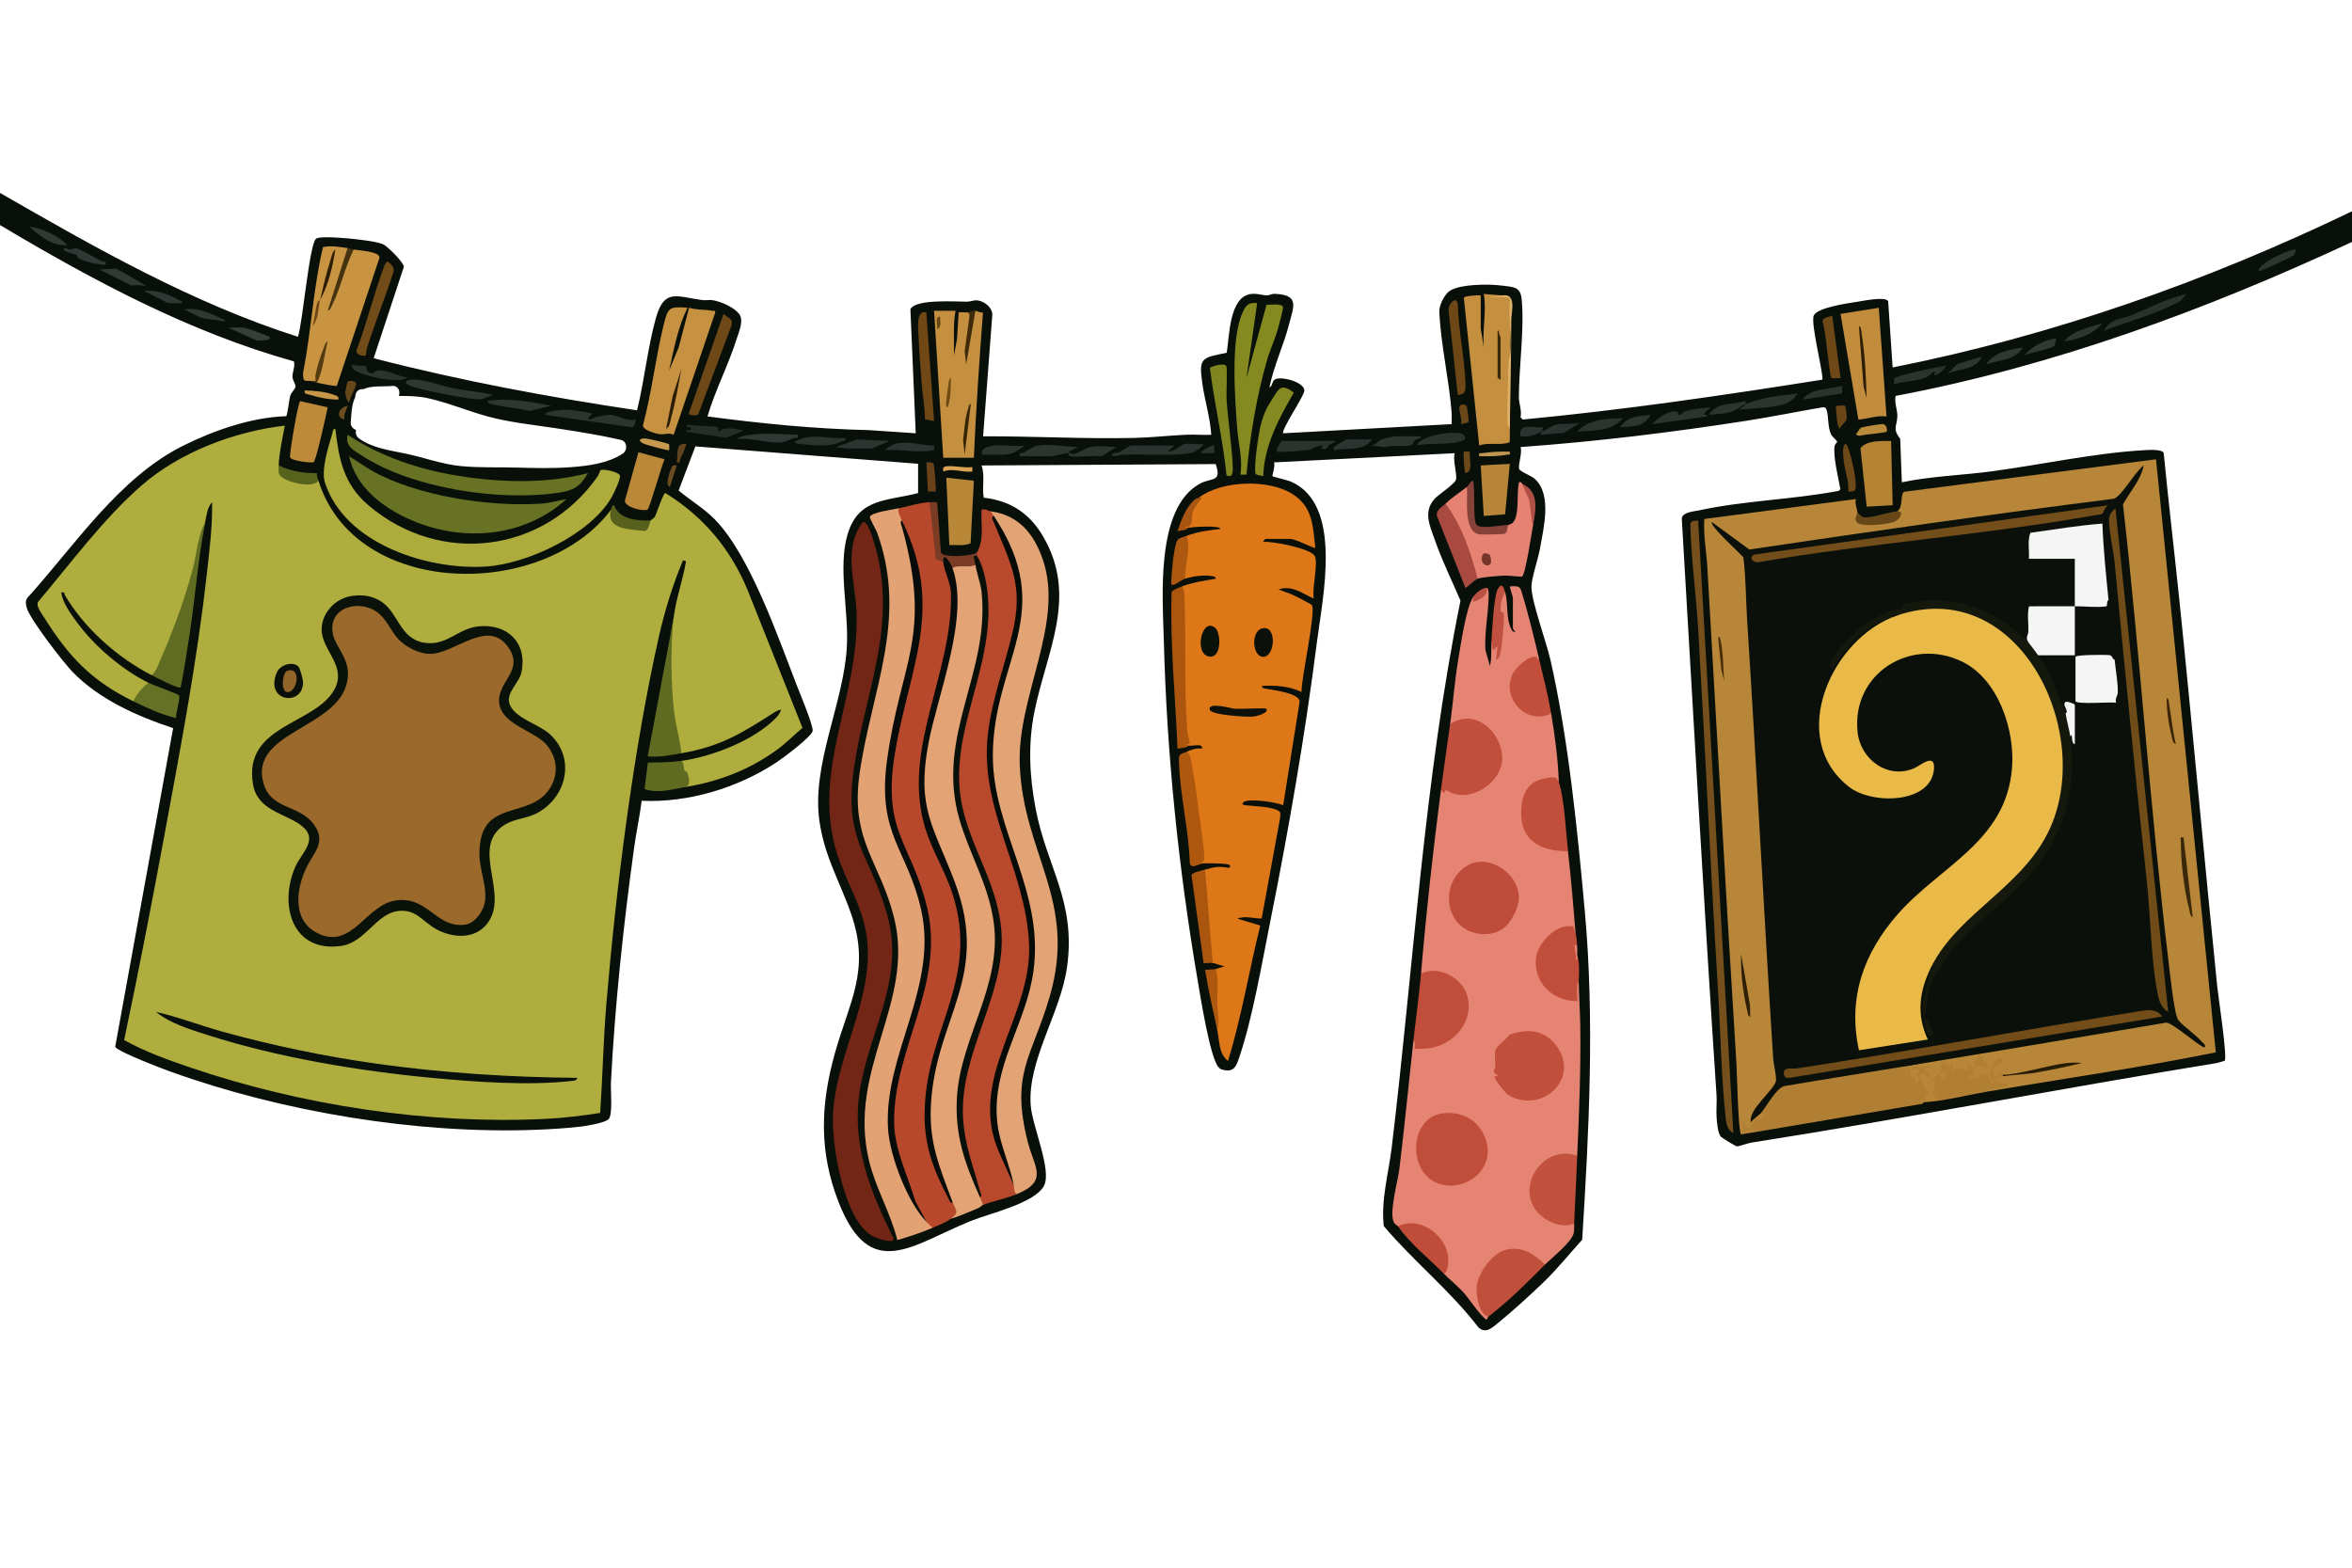 <?xml version="1.0" encoding="UTF-8"?>
<svg id="Layer_1" xmlns="http://www.w3.org/2000/svg" version="1.1" viewBox="0 0 1536 1024">
  <!-- Generator: Adobe Illustrator 29.5.1, SVG Export Plug-In . SVG Version: 2.1.0 Build 141)  -->
  <defs>
    <style>
      .st0 {
        fill: #714b13;
      }

      .st1 {
        fill: #ae570e;
      }

      .st2 {
        fill: #060b08;
      }

      .st3 {
        fill: #6a4616;
      }

      .st4 {
        fill: #353e39;
      }

      .st5 {
        fill: #bb8b3d;
      }

      .st6 {
        fill: #6e4611;
      }

      .st7 {
        fill: #734e1b;
      }

      .st8 {
        fill: #2d3530;
      }

      .st9 {
        fill: #6a4619;
      }

      .st10 {
        fill: #c14f3c;
      }

      .st11 {
        fill: #2a322e;
      }

      .st12 {
        fill: #57611d;
      }

      .st13 {
        fill: #a94a40;
      }

      .st14 {
        fill: #644415;
      }

      .st15 {
        fill: #848a20;
      }

      .st16 {
        fill: #6d4919;
      }

      .st17 {
        fill: #2c1c05;
      }

      .st18 {
        fill: #e3a475;
      }

      .st19 {
        fill: #492d07;
      }

      .st20 {
        fill: #b95242;
      }

      .st21 {
        fill: #6d4716;
      }

      .st22 {
        fill: #070b09;
      }

      .st23 {
        fill: #c18d3c;
      }

      .st24 {
        fill: #09100a;
      }

      .st25 {
        fill: #c04f3c;
      }

      .st26 {
        fill: #dba452;
      }

      .st27 {
        fill: #ab550e;
      }

      .st28 {
        fill: #402c0a;
      }

      .st29 {
        fill: #916429;
      }

      .st30 {
        fill: #ad570f;
      }

      .st31 {
        fill: #deb169;
      }

      .st32 {
        fill: #c24f3c;
      }

      .st33 {
        fill: #e3a374;
      }

      .st34 {
        fill: #2b332f;
      }

      .st35 {
        fill: #724c19;
      }

      .st36 {
        fill: #657125;
      }

      .st37 {
        fill: #704c18;
      }

      .st38 {
        fill: #de7718;
      }

      .st39 {
        fill: #9a692b;
      }

      .st40 {
        fill: #3c2407;
      }

      .st41 {
        fill: #c2513d;
      }

      .st42 {
        fill: #3b2a0a;
      }

      .st43 {
        fill: #c48f3f;
      }

      .st44 {
        fill: #2d1d07;
      }

      .st45 {
        fill: #271d06;
      }

      .st46 {
        fill: #0a1109;
      }

      .st47 {
        fill: #2c332e;
      }

      .st48 {
        fill: #c14e3b;
      }

      .st49 {
        fill: #6d4a1a;
      }

      .st50 {
        fill: #2c3531;
      }

      .st51 {
        fill: #acab3c;
      }

      .st52 {
        fill: #c48f3e;
      }

      .st53 {
        fill: #e58272;
      }

      .st54 {
        fill: #0b100b;
      }

      .st55 {
        fill: #714b18;
      }

      .st56 {
        fill: #606c22;
      }

      .st57 {
        fill: #2c3430;
      }

      .st58 {
        fill: #303834;
      }

      .st59 {
        fill: #6f4816;
      }

      .st60 {
        fill: #0b110a;
      }

      .st61 {
        fill: #77362b;
      }

      .st62 {
        fill: #c19653;
      }

      .st63 {
        fill: #7f861f;
      }

      .st64 {
        fill: #2a332e;
      }

      .st65 {
        fill: #09100c;
      }

      .st66 {
        fill: #b8492c;
      }

      .st67 {
        fill: #c89648;
      }

      .st68 {
        fill: #6e4917;
      }

      .st69 {
        fill: #674717;
      }

      .st70 {
        fill: #c0503f;
      }

      .st71 {
        fill: #e9ba48;
      }

      .st72 {
        fill: #6b4e22;
      }

      .st73 {
        fill: #2a332f;
      }

      .st74 {
        fill: #ae5046;
      }

      .st75 {
        fill: #76501c;
      }

      .st76 {
        fill: #c7994f;
      }

      .st77 {
        fill: #2c342f;
      }

      .st78 {
        fill: #677224;
      }

      .st79 {
        fill: #0a1009;
      }

      .st80 {
        fill: #262e2a;
      }

      .st81 {
        fill: #6a421a;
      }

      .st82 {
        fill: #66471a;
      }

      .st83 {
        fill: #bb8839;
      }

      .st84 {
        fill: #2f3733;
      }

      .st85 {
        fill: #b88638;
      }

      .st86 {
        fill: #2b3430;
      }

      .st87 {
        fill: #57621d;
      }

      .st88 {
        fill: #2d3531;
      }

      .st89 {
        fill: #a75510;
      }

      .st90 {
        fill: #392809;
      }

      .st91 {
        fill: #e68474;
      }

      .st92 {
        fill: #848921;
      }

      .st93 {
        fill: #61451e;
      }

      .st94 {
        fill: #2c1d06;
      }

      .st95 {
        fill: #2b342f;
      }

      .st96 {
        fill: #b07f33;
      }

      .st97 {
        fill: #5f6b21;
      }

      .st98 {
        fill: #7b3c26;
      }

      .st99 {
        fill: #14180d;
      }

      .st100 {
        fill: #bf4c3a;
      }

      .st101 {
        fill: #2c3530;
      }

      .st102 {
        fill: #864138;
      }

      .st103 {
        fill: #ad5811;
      }

      .st104 {
        fill: #5e6b21;
      }

      .st105 {
        fill: #313935;
      }

      .st106 {
        fill: #f5f5f5;
      }

      .st107 {
        fill: #b7482b;
      }

      .st108 {
        fill: #ab560f;
      }

      .st109 {
        fill: #b78537;
      }

      .st110 {
        fill: #2f2005;
      }

      .st111 {
        fill: #c89442;
      }

      .st112 {
        fill: #bd8a3a;
      }

      .st113 {
        fill: #303934;
      }

      .st114 {
        fill: #6b4c20;
      }

      .st115 {
        fill: #533a0f;
      }

      .st116 {
        fill: #b58334;
      }

      .st117 {
        fill: #b88737;
      }

      .st118 {
        fill: #0a1209;
      }

      .st119 {
        fill: #2d3631;
      }

      .st120 {
        fill: #732615;
      }

      .st121 {
        fill: #372506;
      }

      .st122 {
        fill: #2f3834;
      }

      .st123 {
        fill: #bf4d3a;
      }

      .st124 {
        fill: #45320e;
      }

      .st125 {
        fill: #c69140;
      }

      .st126 {
        fill: #aead3d;
      }

      .st127 {
        fill: #2c332f;
      }

      .st128 {
        fill: #c04e3b;
      }

      .st129 {
        fill: #e2a273;
      }
    </style>
  </defs>
  <path class="st24" d="M1536,158.01v-20c-95.33,45.9-195.88,81.4-299.99,102l-2.93-43.33c-2.03-3.22-16.42-.12-20.44.48-5.67.85-25.81,3.74-28.12,8.87-2.35,5.24,7.03,40.42,5.48,41.98-64.93,10.28-129.99,19.83-195.51,26.02l-1.5-1.48c.99-4.38-1.08-9.1-1.07-13.03.02-18.78,3.37-42.66,2.07-60.99-.35-4.84-.4-9.11-5.26-10.73-2.77-.92-11.85-1.72-15.18-1.82-6.93-.21-23.05.07-28.04,5.04-2.73,2.72-5.67,8.59-5.53,12.46.81,21.09,6.43,44.69,8.02,66.05.19,2.49-.06,5.01.02,7.5l-110,5.99c-1.51-2.16,13.44-23.9,13.77-27.67.5-5.88-15.79-9.99-19.36-7.41-1.86,1.35-1.46,4.55-3.41,5.07,2.84-13.99,9.11-27.04,12.71-40.78,3.27-12.5,6.97-19.56-9.21-20.3-1.86-.09-3.63,1.02-5.11.99-3.59-.06-6.59-1.5-10.83-.84-13.84,2.16-13.69,27.81-15.45,38.32-16.35,3.39-18.33,3.06-15.95,19.95,1.58,11.2,5.12,22.28,5.85,33.66-5.48.24-11.06-.31-16.54-.04-11.38.55-22.71,1.83-33.92,2.08-32.93.74-65.68-1.2-98.54-1.05l6.02-79.52c-.03-4.73-5.36-8.82-9.79-9.29-2.46-.26-4.36.86-6.69.87-7.19.02-33.95-1.94-37.02,4.97l3.48,80.98-30.46-2.05c-35.27-.81-70.59-4.29-105.54-8.97,5.15-17.39,13.86-34,19.27-51.22,1.45-4.62,4.62-11.74,1.31-15.85-3.48-4.32-11.73-7.95-17.16-8.84-2.27-.37-4.7.22-6.91-.09-16.85-2.3-24.73-7.68-30.21,11.8-5.39,19.15-7.45,40.77-12.3,60.21-57.88-8.65-115.38-19.35-171.99-34.02l19.7-59.69c.12-2.74-10.76-13.56-13.69-14.81-2.58-1.09-7.69-1.9-10.64-2.36-5.38-.84-29.85-3.57-32.96-1.23-4.47,3.39-8.84,55.68-11.9,64.08C125.63,198.02,62.32,161.84,0,126.01v21c60.5,36.05,123.76,70.03,191.95,89.04.93,3.46-1.16,7.19-.92,10.34.16,2.09,2.03,4.43,1.93,6.16-.08,1.51-2.47,3.39-3.29,5.62-.9,2.47-1.85,13.08-2.81,13.69-22.51.68-47.14,9.24-67.24,19.26-42,20.94-70.88,65.31-101.67,99.32-1.59,1.98-1.08,4.36-.47,6.59,2.02,7.43,23.78,35.57,30.01,41.98,17.41,17.89,42.21,28.9,65.58,36.59l-37.84,208.19c1.91,3.28,30.75,14.25,36.25,16.23,72.77,26.18,160.53,40.83,238.01,37.97,8.93-.33,21.09-1.04,29.88-2.12,3.87-.47,15.68-2.4,18.12-4.88,2.8-2.86,1.22-18.55,1.47-23.53,2.57-50.5,8.22-103.66,15.17-153.83,1.42-10.21,3.65-20.35,4.92-30.57,30.41,1.38,62.32-8.29,87.68-24.83,4.17-2.72,23.55-17.13,23.99-20.84.42-3.6-8.24-24.27-10.23-29.37-12.34-31.69-30.5-84.81-53.46-108.54-7.18-7.42-16.02-12.51-23.84-19.1l10.94-28.81,145.44,11.37v19.13c-20.29,5.28-38.98,3.11-46.05,26.94-6.52,21.98,1.04,50.41-.52,74.48-2.37,36.59-23.12,76.39-17.85,112.88,3.42,23.69,13.55,39.73,20.88,61.12,12.44,36.27-1.38,56.95-10.74,90.3-9.46,33.71-10.55,64.15,2.27,97.17,20.66,53.22,47.98,28.09,86.47,12.56,12.4-5,42.15-11.68,47.85-23.15,5.04-10.16-7.64-38.76-8.73-51.99-2.44-29.56,19.61-60.67,23.75-90.99,5.84-42.82-13.3-64.97-20.56-103.19-4.01-21.09-5.07-42.02-.82-63.19,7.95-39.62,28.74-75.19,5.68-114.66-8.79-15.05-21.28-23.3-38.74-25.26-1.29-7.24.97-13.97-1.43-21.06l152.89-.9c4.29,12.18-2.81,8.65-10.43,12.86-29.07,16.07-24.14,74.57-23.43,102.49,1.9,74.04,9.63,148.9,22.1,221.9,1.74,10.17,8.17,51.4,13.81,56.91.68.66.91,1,1.95,1.3,8.08,2.32,9.42-2.08,11.6-8.56,8.57-25.48,14.62-61.04,20.02-87.98,12-59.86,22.81-122.03,30.48-182.52,3.75-29.57,17.28-90.06-17.02-104.99-2.28-.99-11.62-3.03-11.99-3.53-.27-.36,1.96-7.13,1.01-8.98l118-6.01c-1.4,4.32,1.75,14.11.84,17.28-.86,2.99-11.61,9.74-14.24,12.82-7.23,8.45-2.82,17.29.37,26.44,4.62,13.26,11.24,26.83,16.8,39.76-23.82,117.61-30.56,238.03-44.89,357.07-2.05,17.06-7.13,34.3-5.21,51.47,19.35,22.93,43.4,42.14,61.82,66.18,4.8,4.42,9,.19,12.99-3.04,9.11-7.38,21.03-18.26,29.54-26.46,8.74-8.42,17.09-18.7,25.23-27.77,4.45-70.6,8.16-143.54,1.75-214.24-4.81-52.98-10.74-112.9-22.48-164.52-2.68-11.8-12.27-37.73-12.41-47.6-.07-5.37,4.45-18.57,5.61-25.18,2.38-13.66,7.81-34.76-3.17-45.25-2.45-2.34-9.83-4.85-10.42-6.64-.89-2.68,2.17-10.62.88-14.33,49.31-3.54,98.53-9.54,147.36-17.14,16.77-2.61,33.43-6.03,50.16-8.88,1.28,0,1.91.51,2.31,1.71,1.48,4.47.63,11.26,2.96,16.03.81,1.65,3.97,4.16,3.97,4.77,0,.47-1.58,1.71-1.72,3.05-.82,7.86,2.48,20.05,3.81,28l-.81,1c-29.87,5.79-61.64,6.35-91.25,12.76-3.8.82-11.06,1.18-11.5,5.33,7.38,125.62,14.37,251.21,22.7,376.88.31,4.63-.31,9.35.02,13.98.25,3.57.76,10.95,2.93,13.07.91.89,9.62,6.25,10.38,6.23,1.65-.05,6.77-2.04,9.5-2.47,101.53-15.95,202.56-35.47,304.01-51.99l5.04-1.46c1.77-2.73-4.19-41.71-4.87-48.37-8.67-84.97-16.24-170.13-25.01-254.99-3.23-31.25-6.96-62.49-9.99-93.76-1.33-2.45-9.75-1.89-12.5-1.73-32.74,1.85-67.55,9.53-100.13,13.87-19.38,2.58-39.16,3.1-58.37,7.12l-1.06-28.44c-5.41-6.83-1.87-8.44-1.87-15.06,0-3.9-2-8.59-1.14-12.91,103.67-19.58,202.85-56.27,298.06-100.58ZM406.56,296.4c-9.85,6.31-22.22,7.89-33.65,8.75-11.72.88-23.5.6-35.24.27-12.14-.34-24.42.19-36.51-.96-12.5-1.19-24.19-5.64-36.42-8.19-10.03-2.09-21.75-3.65-30.23-9.86-2-1.46-2.46-3.66-1.98-5.58-1.98-.68-3.69-2.58-3.49-4.73.44-4.8.43-11.59,2.86-16.52.09-.6.19-1.2.32-1.81.6-2.8,2.83-3.81,5.02-3.54,5.47-2.56,13.1-1.56,18.8-2.13,4.06-.41,5.52,3.47,4.43,6.52,6.42-.01,12.82.09,19.11,1.5,13.3,2.98,26.09,8.43,39.25,11.99,14.21,3.83,29.18,5.33,43.71,7.53,14.34,2.17,28.68,4.43,42.83,7.65,4.38,1,4.63,6.94,1.19,9.14Z"/>
  <path class="st126" d="M87,458.01c-27.07-13.17-42.08-29.03-58.03-54.47-1.71-2.73-5.45-7.33-4.25-10.23,21.56-25.48,42.6-54.29,67.81-76.27,24.9-21.72,60.78-35.32,93.47-39.02-1.5,8.2-3.7,17.72-4,25.99l1.91,2.05c.38,7.69,15.84,9.7,21.84,7.36l2.25.58c23.98,77.01,146.69,78.09,191,19l1.68,1.62c-4.05,7.99,17.16,11.27,20.4,10.06.64-2.82,1.95-4.38,3.93-4.68.48-.83,2.11-1.4,2.78-2.7,1.02-1.97,5.35-15.27,6.72-15.28,24.86,15.4,42.43,36.29,53.68,63.3l35.88,90.12c-5.66,4.73-10.72,10.03-16.75,14.38-18.13,13.07-37.5,20.49-59.31,24.19l-.34-6.44c-2.94-3.55-3.82-7.07-2.66-10.56,19.07-2.69,43.94-12.16,58.47-25.03,2.54-2.25,5.79-5.04,6.54-8.46-1.33.03-3.72,1.4-4.87,2.13-21.18,13.58-34.46,21.8-60.14,26.36l-2.38-2.91c-6.58-28.26-8.04-57.45-2.62-86.09,1.51-12.35,6.03-24.22,8.01-36.49l-2-.51c-6.66,15.98-11.91,32.87-15.72,49.79-16.65,73.97-27.93,163.92-34.29,239.71-1.99,23.77-2.45,47.67-4.05,71.45-11.7,1.79-23.73,3.3-35.6,3.88-76.86,3.77-159.51-8.85-232.12-33.57-14.76-5.03-29.51-10.28-43.16-17.91,9.89-46.9,18.96-93.98,27.65-141.13,9.96-54.02,20.12-107.97,26.27-162.73,1.76-15.7,3.81-31.78,3.51-47.49-3.16,3.43-3.65,8.61-4.5,13-7.28,33.86-15.06,69.95-32.4,100.3l-2.6-.3c-22.24-11.43-43.69-30.47-56.51-52.02-.76-1.28.19-2.53-2.48-1.97.93,7,6.42,14.26,10.58,19.91,11.34,15.37,29.25,30.59,46.41,39.09-.89,3.97-6.21,10.51-10,12Z"/>
  <path class="st85" d="M1239,334.01c4.26-2.76,1.63-11.67,4.69-12.81l164.32-21.2,39.05,387.39c-49.38,10.02-99.38,17.16-149.06,25.61-8.21-1.72,3.73-4.29,8.2-4.62s2.11,1.86-1.84-.36c-3.64,2.34-6.24.98-7.79-4.08-3.65,1.52-13.86,5.33-11.87-1.87,5.08-1.72-7.38-2.15-9.53-.91-3.25-4.55-8.71-7.39-2.84-.33.9,4.68-2.4,7.22-6,3.96-.58,2.5-1.25,5.18-2.01,8.03,5.69-.98,4.07,2.84,1.68,6.18-3.25.48-6.71.76-10,1-3.01,1.4-2.82-.61.57-6.04l-2.46-5.63c-5.68,2-11.86-8.12-7.11-12.33,55.54-11.38,111.35-21.38,167.42-29.99,3.78.88,7.17,2.61,10.18,5.21-4.59-4.46-6.99-10.4-7.2-17.8-12.44-103.35-23.03-217.04-32.86-324.18,11.2-17.42,11.51-18.99.91-4.7l-2.91,2.42c-80.01,10.93-160.12,22.2-240.33,33.81-4.8-3.02-9.39-6.21-13.79-9.58,4.14,3.85,8.11,7.91,11.93,12.18,6.8,108.66,13.37,218.15,19.7,328.49,4.76,14.46-1,20.77-10.33,30.92-3.64,4.01-3.54,5.41.29,4.21,7.16-1.74,3.22,7.16-2.15,6.29l-2.56,2.02c2.71.56,3.95,1.79,3.71,3.69l-11.94,1.97c-1.91-1.33-2.7-40.58-3.07-46.46-6.79-107.91-12.71-215.99-19-324-.61-10.47-2.66-20.96-1.98-31.5l98.99-13.02c-.81,3.11.88,6.37,1,9.01l1.45,1.84c-3.95,7.28,19.06,3.36,22.1,2.04,1.73-.75,3.93-2.95,2.45-4.88Z"/>
  <path class="st91" d="M1005,430.01c.48,2.8-1.13,2.55-3.34.97-22.98,7.91-14.48,40.55,9.28,33.77l2.06,1.26c2.47,14.62,4.55,30.23,5,45-9.4-3.43-19.49,1.57-21.82,12.13-4.33,19.65,6.64,30.94,26.06,30.86l1.76,2.01c2.02,17.93,3.56,36.07,5,54-.86.19-1.77.09-2.29-.66-2.32-3.33-3.63-2.96-7.8-1.07-23.1,10.48-15.39,43.33,9.15,43.12-.46-3.58-.27-7.01.56-10.28l2.39-.1c.15,9.56.85,18.89,1,28.49.44,28.16-.72,57.13-2,85.51l-2.07,1.42c-33.71-5.96-37.1,45.21-1.8,41.25l1.87,1.33c-.11,2.1.18,4.14-.24,6.25-1.17,5.99-14.02,15.98-18.76,20.75l-2.6.3c-13.96-13.31-27.24-11.12-36.8,5.15-5.8,9.86-3.26,19.64,2.4,28.55-.4.31-.68,1.66-1.5,1.98l-.5-.46c-5.78-5.21-9.77-12.46-14.95-18.07-3.25-3.52-8.34-7.68-12.05-11.45,1.06-9.3,1.73-15.96-5.43-23.53-5.71-6.04-14.44-9.41-22.46-6.24l-2.11-1.23c-.4-.58-1.88-.89-2.77-2.7-3.18-6.46,2.65-26.72,3.65-34.93,3.37-27.71,6.06-55.63,9.12-83.38,1.65-1.77,2.81-.73,3.5,3.13,36.36,2.16,43.32-51.15,3.53-45.87l-2.02-1.25c3.45-40.88,7.71-79.32,13-120,2.68-1.75,6.11-1.47,10.3.84,34.34,3.56,37.49-45.63,3.29-45.03-2.91,1.54-5.44,1.93-7.59,1.18,1.92-14.07,2.94-28.13,5.31-42.19,1.61-9.53,5.1-33.94,9.69-40.81,3.5.14,6.5-1.86,9-6,1.6.18,1.12,6.9,1.04,8.54-.52,10.6-2.57,21.28-2.02,31.94l2.97,10.51c1.35-5.3.65-10.68,1.01-15.99,1.51.89,3.1,1.53,4.76,1.95l1.36-18.87c-3.88-3.02-2.19-15.71,2.88-15.08,2.13,7.96.13,17.31,4.5,25,4.05,2.54.5-1.08.5-1.5v-20c0-.98-2.31-7.26-2-7.49,2.78,0,6.09-.89,7.24,2.25,4.63,14.75,8.19,29.71,11.76,44.74Z"/>
  <path class="st38" d="M783,325.01c14.63-11.11,45.16-12.29,60.91-2.41,13.49,8.45,13.48,21.02,15.08,35.41-3.96-1.01-12.98-6-16.49-6h-16c-.17,0-1.57,1.35-1.5,1.99,6.13-.65,30.61,4.23,33.51,9,2.71,4.46-1.97,21.98-.52,28.01-7.48-3.27-14.21-9.06-22.99-5.98l8.36,3.12c1.78.74,13.04,6.42,13.42,7.07,2.73,4.71-7.11,48.17-6.79,56.79-8.31-3.95-16.85-4.41-25.99-3.99.41,1.98,2.05,1.71,3.51,1.98,4.18.79,21.15,2.77,21.24,8.27l-10.76,67.74c-4.37-2.14-23.08-4.75-26-1.99-1.45,1.38.08,1.83,1.48,1.99,5.52.65,17.49.73,21.92,3.88,1.34.95.48,3.25.58,4.56l-12.02,65.5c-5.63.08-10.33-1.96-15.95.06l15.03,4.55c-7.29,29.4-12.16,59.5-21.05,88.43-6.24-4.77-5.52-13.38-6.99-20-1.28-12.53-2.11-25.11-2.48-37.74l1.48-2.26,5.99-1.99c-2.81-.07-5.29-1.51-7.99-2.01l-2.07-.76-4.83-58.87,1.89-1.36c5.73-1.55,8.8-2.36,14.74-1.21,2.03.39,1.67-1.38,1.26-1.78-1.22-1.17-15.3-1.25-18-1.01-3.1,1.14-2.62-.75-.54-2.86,0,0-3.15-23.38-9.46-70.14,3.34-1.42,6.23-2.48,10-2,.73-3.93-6.71-1.27-9-2-2.23,1.36-2.59-.47-1.17-2.69l-1.4-5.82c-.91-31.23-1.76-62.28-2.57-93.16l1.14-2.33c6.89-2.61,14.75-3.71,21.99-5.01.27-1.3-1.85-1.59-2.74-1.73-5.38-.84-12.08.16-17.26,1.75l-1.35-.85c.55-8.19.84-16.53.86-25.03l1.5-2.12c7.01-2.71,14.56-3.65,22.01-4.5.06-2.58-19.23-1.36-22.01-.5-4.14,1.2-2.45-2.13,1.02-3.48.07-6.44,2.02-12.31,7.6-16.1.06-.04.2,1.16-.61-.42Z"/>
  <path class="st107" d="M607,328.01l2.12.93,3.87,34.73c2.06.51,3.06,1.62,3.01,3.34l2.11.96c8.12,20.83,4.57,39.41.04,61.31l-10.6,42.1c-10.55,35.35-5.91,69.13,12.28,101.03,17.47,36.42,6.92,73.47-6.11,109.02-12.17,34.76-10.37,73.06,8.28,103.58,5.88,1.87,6.09,9.15-1,11-3.22,2.45-8.19,4.36-12,6-3.22.72-4.71-.78-4-4-21.32-31.38-29.66-70.13-16.42-107.09l9.92-32.51c13.99-37.78,6.45-73.97-11.06-108.32-11.02-24.51-7.24-51.51-1.3-77.21l11-46.89c7.12-29.5,1.95-57.86-8.14-85.97-3.48,1.24-6.17-7.55-2-8,6.54-1.47,13.27-3.54,20-4Z"/>
  <path class="st129" d="M587,332.01c-1.11,1.69,1.04,6.04,2,8,9.65,27.74,13.68,57.75,7.32,86.77l-9.66,40.44c-6.08,27.55-11.48,56.68.68,83.05,18.33,34.97,24.57,71.96,10.43,110.33l-9.45,31.08c-13.36,37.16-4.65,74.67,16.68,106.33,1.32,1.35,2.6,2.73,4,4-7.44,3.2-15.23,5.7-22.99,8-4.38-17.81-14.24-33.99-18.52-51.99-14.29-60.1,30.15-103.04,16.44-158.44-9.05-36.59-28.69-50.46-22.64-93.78,7.6-54.41,32.07-101.54,11.47-158.05-.77-2.11-4.93-9.04-4.68-10.14.65-2.91,15.72-4.89,18.92-5.6Z"/>
  <path class="st66" d="M647,334.01c2.64.93,3.3,1.93,2,3,1.95,5.8,4.53,11.62,7.72,17.45,15.15,37.56,7.9,60.14-4.59,98.95-13.64,41.53-.03,80.79,13.67,119.96,17.64,43.87,3.05,82.46-12.66,123.44-8.65,30.92-2.2,49.59,8.86,77.2,2.81.47,2.98,3.86,2,6-7.18,2.97-14.82,4.29-22,7-3.15-.23-4.05-2.65-2-5-10.22-28.82-18.82-57.91-8.34-88.63l13.3-40.45c9.61-26.28,9.63-53.44-1.63-79.2-16.41-34.3-25.31-68.78-13.16-106.21l9.18-35.56c5.3-22.45,6.55-46.05-2.03-67.48l.67-1.47c-2.43-.31-2.43-.98,0-2,5-9.46,2.48-17.65,3-28,2.29-.95,4.69.83,6,1Z"/>
  <path class="st33" d="M637,369.01c3.46,2.15,5.23,11.14,5.68,15.58,1.24,28.32-3.02,56.36-12.8,84.13-11.5,36.36-3.19,70.17,12.9,103.64,11.18,25.98,11.47,53.45,1.97,79.91l-13.55,40.59c-9.98,30.63-1.56,60.13,8.8,89.15.74,1.63,1.26,3.37,2,5-.61.23-1.85,1.62-3.28,2.19-5.88,2.33-11.59,5.17-17.72,6.81,5.82-4.43,3.17-5.11,1-11-27.13-43.36-14.52-90.58,1.89-135.17,13.41-36.76-.1-71.52-15.34-105.12-10.52-24.26-6.88-50.79-.39-75.82l9.8-37.79c4.06-18.63,8.07-38.24,2.95-56.99l1.08-3.11c-.11-.52-.17-1.03-.04-1.48.58-1.99,13.59-2.58,15.04-.52Z"/>
  <path class="st120" d="M563.53,341.01c2.89-.7,5.74,8.47,6.42,10.55,17.29,53.54-3.62,95.83-11.81,147.08s9.92,57.91,21.37,99.35c11.03,39.9-9.87,72.07-17.22,109.8-7.27,37.36,4.97,68.35,21.28,101.17.92,3.91-10.69-.07-12.91-1.13-19.57-9.36-27.8-60.7-26.66-80.32,2.51-43.26,32.24-83.01,19.71-126.72-4.09-14.27-12.12-27.97-16.74-42.26-17.7-54.83,14.06-101.81,12.46-158.02-.57-19.95-9.32-42.09,4.09-59.49Z"/>
  <path class="st18" d="M647,334.01c18.15,2.4,28.21,14.55,34.02,31.48,14.28,41.57-16.81,89.05-15.06,134.07,2.27,58.58,37.86,88.66,19.54,151.46-11.56,39.62-25.84,50-14.21,95.22,4.21,16.36,13.6,25.15-7.28,33.78-1.98-1.25-1.55-3.64-2-6-10.77-25.78-18.51-50.8-8.5-78.42,16.05-40.11,29.28-78.66,12.5-121.53-13.94-39.59-27.46-79.39-13.77-121.05l10.86-39.46c7.16-26.17-.63-51.33-13.9-74.37l-.2-2.17-2-3Z"/>
  <path class="st51" d="M392.15,307.17c1.81-1.15,11.99,1.08,12.74,3.51.6,1.91-4.17,11.9-5.51,14.22-13.89,24.08-54.77,43.36-81.85,45.15-38.07,2.52-92.31-14.7-105.31-54.77-2.65-8.17,2.15-23.23,4.73-31.81.4-1.34.08-3.11,2.03-3.46,2.34,20.1,5.53,36.32,21.54,49.97,46.85,39.93,114.89,31.4,149.92-19.04.69-1,1.43-3.6,1.7-3.77Z"/>
  <path class="st96" d="M1247,696.01c.72,1.69.11,6.85,1.23,7.84.52.46,2.09-.06,2.61.27.17.11-1.02,2.14.67,2.88,2.62,1.16.44-3.42,2.47-2.98,1.88,2.39,2.58,5.71,4.09,8.21.69,1.13,1.85.71,1.91.8.44.69-2.14,2.09-2.54,3.02-.87,2.02,2.64,3.48-2.47,2.98.14.46,1.01.83,1.02.98.05.46-.01.83-.51.99l-106.49,18.01c-2.98-2.35-7.92-.94-10.99,1,.88-2.55.38-3.79-1.01-5.99,4.68-.87,2.23,1.53,3.06,2.95.1.17,3.79.16,3.94.03.29-.26-3.08-2.17,3.08-5.49.97-.52,2.12.4,2.68.15.19-.08.86-2.59,3.24-1.67l-3-2.99-.46-2.64c1.71-3.56,11.1-16.18,14.88-16.81,27.37-5.51,54.89-9.36,82.58-11.55Z"/>
  <path class="st111" d="M227,162.01l1.69,1.24c-1.57,2.18-.8,2.1,2.31-.24,3.34.55,17.05,1.26,16.84,5.3l-27.86,83.68c-.62.61-11.06-1.57-12.98-1.98.3-.79-.7-1.13-3-1-4.5-.93-6.27,1.78-6.06-5.51,5.34-27.16,6.58-55.27,12.99-82.06,5.31-1.27,10.78-.06,16.07.57Z"/>
  <path class="st78" d="M370,326.02c-28.39,25.55-69.28,28.42-103.36,12.85-17.43-7.96-34.38-21.12-38.64-40.85l14.32,9.17c29.95,16.94,77.09,23.99,111.22,21.78,5.59-.36,10.95-2.05,16.45-2.94Z"/>
  <path class="st52" d="M981,193.01c2.97-.13,4.87,1.18,5.68,3.92-.53,27.63-.76,55.32-.68,83.08-.05,2.95.18,5.95-.11,8.89-6.44,2.35-13.56-.24-19.88,2.1l-10.03-96.46c-.03-1.25,9.57-1.89,11.03-1.55v21.49s1.99,12.51,1.99,12.51c-1.02-11.67,1.94-23.68.01-34.99l12,.99Z"/>
  <path class="st43" d="M637,203.01c1.1.07,3.24,1.49,4.95,1.05-2.39,31.56-4.58,63.27-5.95,94.95h-20l-6-96h14c-1.69,9.55-.8,19.32-.99,28.99l1.98-10.51,1.06-17.44c1.93-.34,4.04.21,5.95-.05,2.2.39,3.06.04,5-1Z"/>
  <path class="st125" d="M449,201.02c-6.26,12.63-8.99,27.2-11.99,40.98l6.25-15.23,6.75-25.77c4.99,1.6,10.37,1.04,15.49,2.04,1.28.25,1.77-.74,1.49,1.44l-27.05,79.51c-3.23-1.61-5.87,0-8.96-.37-2.56-.32-11.92-2.81-11.03-6.07,5.73-21.33,8.23-44.3,13.52-65.58,2.71-10.89,3.35-11.91,15.53-10.96Z"/>
  <path class="st75" d="M1108.99,340.01l23,400c-3.78-1.72-4.56-5.71-4.98-9.51-2.93-26.56-3.38-56.82-5.05-83.95-4.85-78.56-8.32-157.36-12.97-236.03-1.28-21.72-4.41-44.39-5.05-66.04-.12-4.24.72-4.15,5.05-4.47Z"/>
  <path class="st15" d="M821,198l-6.99,49,13.09-47.9c2.38.06,10.15-1.15,10.78,1.48.24,1.01-2.76,12.27-3.38,14.42-2.03,7.06-5.2,13.71-7.21,20.79-6.79,23.81-11.04,49.59-13.29,74.22h-3.99c1.74-9.41-1.26-19.94-1.99-29.51-1.48-19.35-4.45-58.5,3.21-75.77,2.2-4.96,3.67-7.45,9.78-6.73Z"/>
  <path class="st53" d="M994,316.01c6.67,7.32,9,16.65,7,28-.85,4.83-4.79,31.22-6.99,32.58-.49.3-9.22-.73-11.55-.61-3.98.21-14.27.9-17.45,2.04l-2.84-2.91c-3.98-14.75-9.09-29.38-17.74-42.09l-.42-4.01c4.77-4.6,9.22-7.17,14-11l2.09,1.63-.03,11.78c-.48,17.15,6.73,16.91,21.76,15.43.39-2.46,1.45-3.74,3.18-3.84.27-.36,2.21-.74,2.93-1.53,4.75-5.27,2.21-19.42,4.08-26.47,1.84-.56,1.75.89,2,1Z"/>
  <path class="st10" d="M947,473.01c15.5-10.28,31.76,3.23,33.95,19.63,2.34,17.57-21.5,33.74-36.45,23.37l-1.48,1.99-2.01-1.99c1.86-14.34,4.05-28.69,6-43Z"/>
  <path class="st23" d="M1226.95,201.04l5.06,70.98c-6.32-.8-12.15,1.59-18.36,2.07l-11.66-69.07,24.95-3.97Z"/>
  <path class="st128" d="M928,636.01c10.86-5.72,26.35,2.42,29.94,13.55,5.47,16.93-8.11,32.88-24.7,35.19-1.53.21-8.93.6-9.24.26-.4-.44.83-4.36-1-5,1.62-14.69,3.75-29.23,5-44Z"/>
  <path class="st78" d="M384,309.02c-5.35,9.11-9.42,11.36-19.62,12.87-38.35,5.66-94.77-2.84-127.68-24.07-5.54-3.57-11.48-6.2-9.68-13.8,21.47,14.16,46.35,22.6,71.78,26.71,27.9,4.51,57.74,5.43,85.21-1.7Z"/>
  <path class="st41" d="M1030,755.01c-.66,14.64-1.2,29.34-2,44-6.25,3.36-15.16.17-20.5-4-20.66-16.13-.92-48.6,22.5-40Z"/>
  <path class="st25" d="M1009,826.01c-11.96,12.03-23.44,23.59-37,34-6.37-1.59-7.96-14.01-7.65-19.35.5-8.66,10.51-22.58,19.38-24.42,10.78-2.24,17.98,2.83,25.28,9.77Z"/>
  <path class="st32" d="M1024,556.01c-15.93.15-30.01-5.63-30.57-23.5-.37-11.93,3.24-22.44,16.35-24.21,4.57-.61,6.58-1.74,8.22,2.71,3.56,9.68,4.7,33.42,6,45Z"/>
  <path class="st48" d="M1031,641.01c0,.13-.94,1.14-1.04,2.42-.27,3.47.27,7.1.04,10.57-15.89-.05-28.7-11.99-26.88-28.39.91-8.25,9.87-18.2,17.81-20.18,2.16-.54,4.32-.5,6.52-.46.31,1.66,1.19,3.56,1.56,5.04.66,2.63.81,5.29,1,8-1.35.3-.46,8.17,0,6,1.62,4.64,1.29,11.84,1,17Z"/>
  <path class="st56" d="M134,341.01c-4.62,23.78-6.5,49.23-10.17,73.33-1.76,11.57-3.54,23.2-5.84,34.67-1.37,1.21-16.52-6.73-18.99-8,2.77-2.1,4.27-6.57,5.69-9.81,8.21-18.77,15.74-39.16,21.03-58.97,2.77-10.37,3.31-21.75,8.28-31.22Z"/>
  <path class="st104" d="M445,492.01c-7.32,1.3-14.44,2.8-22,1.99l17-90.99c-2.2,18-1.9,44.12.27,62.14,1.09,9.1,3.8,17.77,4.73,26.86Z"/>
  <path class="st116" d="M1235.01,288l1,42.01-16.95.94-4.08-38.27c4.68-5.37,13.3-4.47,20.03-4.67Z"/>
  <path class="st27" d="M772,383.01c.62,1.43,1.44,2.85,1.5,4.46,1.15,30.72-.36,59.6,1.92,90.84.15,2.09,1.73,6.13,1.63,7.15-.08.85-3.09.34-1.05,1.55.04,1.36-5.33,1.71-6.99,2-1.38-34.21-5.02-68.07-3.87-102.36.43-1.24,5.31-3.04,6.87-3.63Z"/>
  <path class="st10" d="M1013,466.01c-15.67,7.74-32.2-8.96-25.5-25,1.95-4.68,10.51-12.94,15.85-12.04.99.17.46,3.69,1.66,1.04,2.84,11.95,5.95,23.86,8,36Z"/>
  <path class="st96" d="M1266,719.01l-2.99-2.99,4.99-1.51-4.99.49c-1.95-2.8.96-5.06.63-6.99-.22-1.27-1.87-2.58-1.63-2.98.14-.24,3.29-.02,2.5-4.03l5.48,4c2.01-7.45-2.6-3.6-2.99-4-.23-1.23,1.02-2.48,1.06-3.44.04-1.06-2.53.16-2.06-1.54l3.01-.51-2.01-1.49c2.77-1.12,4.76,1.99,6.48,2.01,1.17.01-.33-2.45,1.5-2.01,1.37,1.48-.18,4.83.01,4.98,2.07,1.62,2.03-2.13,2.48-2,2.57.78,5.19,2.37,8.52,2l-1.98-5,4.98,3.99c0-2.64,1.04-4.79,3.01-6.5l-1.99-1.48c6.43-.92,4.42,1.09,5.95,3.49.59.92,2.99,2.54,3.02,3,.17,2.42-6.58-.92-7.78-.22-3.1,1.79-2.5,5.09-3.12,6.05s-2.45.12-2.08,1.67c3.48,1.99,8.51-2.81,11.38-1.91,1.68.53,1.95,4.96,4.12,5.92.08-2.23,3.22-2.15,4.99-1.75.61.14.48,1.39.75,1.48,1.31.43,2.65-1.19,3.74.79.9,2.16-2.15,1.39-3.34,1.62-4.01.77-8.03,1.68-12.14,1.86l2.49,1c-10.64,1.81-21.29,4.41-32,6Z"/>
  <path class="st117" d="M636,314.02l-2.14,40.85c-4.35,1.95-9.26.92-13.87,1.15l-2-44.01,18,2.01Z"/>
  <path class="st112" d="M213.98,266.05c-.81,4.41-7.56,34.82-9.11,35.82-1.12.73-15.15-.8-15.47-3.31s5.12-35.46,6.64-36.53l17.94,4.02Z"/>
  <path class="st1" d="M775,491.01c2.87,1.88,3.11,7.45,3.71,10.79,1.86,10.3,3.25,20.99,4.62,31.37.67,5.1,3.84,25.6,3.01,28.59-.31,1.14-.81,1.38-1.95,1.28l.62.97c-2.27.2-7.31,4.3-8-.5-.74-22-6.43-44.03-7.07-65.98-.17-5.73.71-4.65,5.07-6.51Z"/>
  <path class="st83" d="M434,300.02c-1.92,3.95-9.68,31.91-11.14,32.84-2.25,1.44-15.55-1.5-14.71-6.1l8.81-31.35,17.04,4.6Z"/>
  <path class="st13" d="M944,329.01c10.65,14.12,16.57,31.88,21,49-1.72.61-7.59,6.3-7.99,6l-18.61-46.97c-.72-3.95,3.33-5.85,5.6-8.03Z"/>
  <polygon class="st109" points="986 303 982.94 335.95 968.99 337.01 967 304 986 303"/>
  <path class="st63" d="M800.86,239.16c.76,1.2-.07,17.82.15,21.34.91,14.53,3.39,29.36,4.04,43.98.13,2.9.34,8.26-4.06,6-2.35-23.64-8-46.93-10.87-70.35,2.18-1.03,9.25-3.33,10.74-.97Z"/>
  <path class="st123" d="M913,801.01c14.03-7.09,31.86,5.82,32.78,20.81.15,2.47-.15,8.99-2.78,10.19-9.74-9.91-22.21-19.64-30-31Z"/>
  <path class="st92" d="M824.99,311c-1.09-.27-4.79-.67-5.05-1.62-1.27-4.63,1.96-25.97,3.35-31.59,1.66-6.67,3.59-10.98,7.29-16.71,4.53-7.01,5.73-11.23,14.4-4.59-9.73,16.53-19.46,34.82-19.99,54.5Z"/>
  <path class="st108" d="M787,568.01l5,61c-1.33-.24-5.68.33-6,0l-7.86-57.43c.41-1.68,7-3.07,8.86-3.57Z"/>
  <path class="st97" d="M445,497.01c2.03,1.77,1.27,4.2,2.04,6.19.27.71,1.58.78,1.86,1.6.85,2.41,2.49,7.96-.91,9.2-8.69,1.47-18.27,4.55-27.06,1.39l2.16-17.28c7.29-.09,14.67-.09,21.89-1.11Z"/>
  <path class="st59" d="M604.95,204.06l5.05,70.94-5.94-1.05c-.04-7.51-1.48-15.01-2.05-22.46-.74-9.81-1.7-20.17-2.05-29.95-.18-5.14-2.24-19.73,4.99-17.49Z"/>
  <path class="st68" d="M455.89,270.89c-.24.21-6.89,1.11-5.85-1.34l22.46-64.54c2.31,2.37,6.48,3.11,5.33,7.23l-21.94,58.65Z"/>
  <path class="st36" d="M97,446.01c3.05,1.51,19.28,7.24,19.85,8.15,1.2,1.92-2.28,11.85-1.86,14.86-9.93-2.3-18.93-6.59-27.99-11,2.49-4.91,5.54-8.73,10-12Z"/>
  <path class="st55" d="M238.97,231.97c-1.31,1.26-7.88-.38-5.78-4.21,6.37-16.82,10.59-34.42,16.77-51.3.45-1.22,1.79-6.1,3.52-5.44,2.43,1.95,4.39,3.85,3.32,7.22-5.4,16.43-11.87,32.49-17.1,48.98-.43,1.34-.56,4.58-.74,4.75Z"/>
  <path class="st21" d="M952.01,258l-6.03-55.52c0-4.36,5.09-9.47,6.03-3.97.47,17.65,4.56,35.39,5.07,52.99.12,4.12-.55,6.08-5.07,6.5Z"/>
  <path class="st98" d="M607,328.01c1.64-.11,3.35.03,4.99,0l2.5,33c2.08,3.51,19.47,2.3,23.51-.01-.23.43.23,1.76,0,2,.38,2.75.05,4.75-1,6-4.81,2.23-10.82-.42-15,2-2.04,1.33-4.31-3.3-4.9-5.1-.21-.63,1.57-.19-1.1,1.1l-4.84-1.67-4.16-37.33Z"/>
  <path class="st73" d="M767,291.01l-4.48,4.02c3.87.46,8.36-4.49,11-5,3.61-.7,8.66.45,12.48,0-1.15,2.53-5.96,5.47-8.56,5.93-11.99,2.1-31.21.47-43.98,1.02-2.53.11-5.43,1.67-7.45.55,1.26-2.66,3.56-1.43,4.9-2.09s6.96-4.42,7.6-4.42h28.5Z"/>
  <path class="st95" d="M386.99,270.02c.07.87-5.36,3.49-1.47,4,.99.13,2.19-1.36,3.42-1.59,2.49-.48,7.32-1.53,9.53-1.46,4.86.15,10.94,4.47,16.52,3.05.44.41-.49,5.77-2.48,5.08l-56.52-8.1c.35-1.92,2.09-1.65,3.45-2.04,9.76-2.8,17.75-.59,27.54,1.06Z"/>
  <path class="st84" d="M321.99,258.02l-7.73,2.75c-5.96.77-36.65-5.69-43.71-7.81-9.67-2.91-5.06-5.65,1.88-4.92,7.91.83,16.3,4.07,24.34,5.69,8.32,1.68,16.98,2.11,25.21,4.29Z"/>
  <path class="st68" d="M1202,247.01c-1.41-.25-5.18.5-5.9-.11-1.56-1.3-3.7-31.99-5.85-36.63.06-3.42,4.18-2.85,6.27-4.25l5.49,40.98Z"/>
  <path class="st103" d="M774,378.01c-2.12.65-5.59,3.4-7.53,3.98-2.19.66-1.61-2.03-1.51-3.51.31-4.83,1.66-24.17,4.63-26.38.99-.74,3.92-1.52,5.41-2.09,2.9,9.23-1.37,18.68-1,28Z"/>
  <path class="st102" d="M958,318.01c1.08-.86,2.06-3.64,3.99-4,1.57,5.18-.23,26.29,2.25,28.76,3.17,3.17,16.22.04,20.76.24-.79,1.06-.16,4.45-2.43,5.64-.71.37-14.49.61-16.1.42-11.16-1.27-7.76-23.15-8.47-31.06Z"/>
  <path class="st70" d="M983,387.01c-2.27,3.17-3.64,8.81-2.77,12.52.12.49,1.7.35,1.8,1.12.54,4.24-1.2,22.49-2.26,26.62-.37,1.45-1.15,3.32-2.76,3.73l.98-9-2.98,2.99-1.01-6c.46-6.71,1.52-29.77,4.19-34.31,2.83-4.84,4.11-.32,4.81,2.31Z"/>
  <path class="st11" d="M1428,192.02l-3.99,4.5c-15.26,8.56-33.52,13.19-50.01,19.48,4.17-7.91,10.2-7.11,16.79-9.7,12.34-4.83,24.15-11.4,37.2-14.29Z"/>
  <path class="st12" d="M425,340.01c-.98,1.68-1.22,6.03-3.67,6.86-8.94-1.17-25.97-.52-22.33-13.86.43-.58.18-2.93,1.99-3,3.73,9.63,15.14,10.05,24.01,10Z"/>
  <path class="st34" d="M872,288.01c-.15,1.48-2.5,1.62-3.96,2.58-1.27.84-.82,3.67-5.04,2.41,2.85-4.9-6.16.46-7.72.78-2.57.54-20.51,1.96-21.27,1.22-.8-1.71,2.43-6.99,3.5-6.99h34.5Z"/>
  <path class="st57" d="M704,292.02l-5.99,3c2.61,4.24,9.77-2.08,13.56-2.95,5.72-1.31,11.69-.19,17.43-.05l-9.51,5.97c-6.22-.63-14.09.9-20.05.1-1.92-.26-1.34-2.08-2-2.1-2.41-.09-7.9,1.86-10.94,2-6.8.33-13.69-.21-20.48,0-.59-2.94.95-1.58,2.21-2.24,2.75-1.46,6.51-4.25,9.35-4.69,8.22-1.28,18.13.8,26.43.95Z"/>
  <path class="st87" d="M182,304.01c7.71,3.73,16.39,5.18,24.96,5.04-.21,1.85.52,3.29,1.04,4.96-4.24,5.68-23.37.35-25.51-4-.84-1.7-.56-4.12-.49-6Z"/>
  <path class="st95" d="M1140,264.01c10.25-4.59,22.77-5.58,34-6.99-1.9,3.02-5.16,5.79-8.6,6.89-8.34,2.68-20.83,2.8-29.4,3.6.81-1.59,3.66-1.95,3.99-3.51-3.57,1.6-3.92,2.36-6.64,3.86-5.05,2.76-11.7,2.32-17.36,3.13,5.06-8.54,14.95-6.4,23.48-9.01.86-.04.65,1.4.52,2.02Z"/>
  <path class="st30" d="M794,633.01c2.18,7.28.78,15.18.95,22.55.13,5.8,1.77,11.77.05,17.45-2.91-13.11-5.87-26.21-8.02-39.49l7.02-.51Z"/>
  <path class="st69" d="M1239,334.01c4.6-.37,2.25,4.52-1.09,6.43-3.86,2.21-21.73,3.84-24.92,1.08-2.75-2.39.04-5.73,0-6.51,1.6.72,2.51,2.82,4.42,2.92,6.06.35,15.4-3.42,21.58-3.92Z"/>
  <path class="st80" d="M468.95,279.09c.36.37-.06,2.13.06,2.92,4.84-3.98,11.41-1.41,16.99-1l-11.55,4.95-26.44-3.97c.09-2.29,3.85.39,3-2.48-.31-1.06-2.16-.33-3.01-.52l1.6-1.8c2.68,1.17,18.45.98,19.35,1.9Z"/>
  <path class="st95" d="M1117,266.02c-.9,1.78-3.51,2.29-4,4.5-.23,1.01,2.48-.28,2,1.48l-35.99,5c3.53-3.81,10.9-9.43,16.34-8,.76.2.67,1.73.83,1.81,1.64.81,2.68-1.5,4.13-2.01,5.39-1.9,11.09-1.98,16.71-2.78Z"/>
  <path class="st119" d="M359.99,265.02l-14.11,3.46c-6.93-1.67-14.17-2.23-21.12-3.76-1.9-.42-5.81-.81-6.76-2.7,14.48-2.43,27.85.31,41.99,3Z"/>
  <path class="st127" d="M954.73,283.33c1.16.38,3.69,3.11.55,4.45-7.83,3.33-21.76,1.1-30.27,3.22,3.38-6.93,23.85-9.58,29.73-7.67Z"/>
  <path class="st34" d="M1271,239.02c-1.36,2.24-4.13,4.98-6.52,5.98-2.66,1.12.7-3.62-1.97-1.98-1.89,1.16-2.25,2.61-5.27,3.73-5.9,2.2-14.06,2.48-20.24,4.25.06-1.28-.35-2.92.43-4.06,1.04-1.51,29.31-7.83,33.56-7.93Z"/>
  <path class="st101" d="M928,285.01c-.12,1.62-2.51,1.42-3.95,2.55-1,.78-1.23,2.78-2.71,3.29-3.55,1.23-12.27-.55-16.79,1.21l-9.54-1.04c3.2-.06,4.85-3.09,7.42-4.09.74-.29,7.64-1.92,8.07-1.92h17.5Z"/>
  <path class="st122" d="M520.99,284.01c.55,3.04-.91,1.53-2.36,2.09-2.73,1.05-6.35,2.75-9.16,2.94-8.55.59-19.41-3.62-28.47-2.04l2.74-1.73c12.33-3.15,24.45-1.65,37.24-1.25Z"/>
  <path class="st16" d="M1207,321.01c.7-6.73-2.17-13.03-2.88-19.63-.22-2.06-1.5-11.29,1.38-11.36,1.82-.04,8.86,28.26,5.56,30.54-1.11.77-2.78.38-4.06.44Z"/>
  <path class="st64" d="M238.87,239.15c.49.44.07,4.44,3.81,4.67,1.26.08,2.43-1.56,3.89-1.79,6.14-.98,13.24,4.05,19.43,4.47-4.72,5.21-32.19-1.98-34.98-5.01-1.15-1.24-1.23-1.8-1.01-3.48,1.78,1.15,8.34.68,8.86,1.14Z"/>
  <path class="st57" d="M1060,273.02c-7.52,8.98-19.18,7.97-30,8.98,7.93-8.67,19.04-8.27,30-8.98Z"/>
  <path class="st50" d="M580.99,288.02l-11.58,4.9c-7.83.15-15.7.51-23.41-.92l13.55-4.93,21.44.95Z"/>
  <path class="st77" d="M551.99,286.01c.55,2.87-.78,1.61-2.18,2.26-8.77,4.11-16.89,2.48-26.37,1.79-1.71-.12-3.3.1-4.44-1.56,11.07-6.18,21.5-1.43,32.99-2.49Z"/>
  <path class="st86" d="M610.01,291.01v2.99c-10.66,2.22-21.24-.76-32.01,0,8.72-8.84,21.21-2.95,32.01-2.99Z"/>
  <path class="st95" d="M641,297.01c.78-.94-.07-2.37.62-3.03,5.98-5.75,19.59-1.59,27.38-2.96-3.98,3.52-8.29,5.99-13.5,5.99h-14.5Z"/>
  <path class="st105" d="M96,187c-3.62-.86-6.36-.96-10.03-.43l-20.97-10.55,10.99-.6,20,11.58Z"/>
  <path class="st31" d="M981,193.01c9.75-1.85,5.97,10.91,5.96,16.46-.04,23.54-.58,47.02-.96,70.54-1.18-1.16-1.62-4.11-1.62-5.67-.03-11.85.54-23.98.68-35.89.07-5.84.77-3.74,1.03-5.87,1.38-11.23-1.23-25.34-.05-36.91-.59-2.52-11.74-1.46-14.04-1.68l8.99-.99Z"/>
  <path class="st124" d="M231,163.01c-5.64,11.13-8.39,24.64-13.82,35.68-.76,1.54-1.33,3.76-3.17,4.32l12.99-41c1.7.2,2.85.81,4,1Z"/>
  <path class="st89" d="M783,325.01c3.61-.14,1.49.52.47,1.97-1.85,2.63-3.83,5.09-4.76,8.24-.99,3.39,1.18,9.3-4.74,8.82.16.43,1.01.81,1.02.97.05.45-.1.77-.51.98l-5.49,1.01c2.38-7.11,5.02-14.61,10.46-20.06,1.52-1.53,2.84-1.4,3.54-1.93Z"/>
  <path class="st86" d="M896,287.01c-5.75,8.05-15.92,5.31-24.49,7.01-.87.12-.6-1.87-.5-1.99.32-.38,8-5.02,8.49-5.02h16.5Z"/>
  <path class="st47" d="M1202.99,252.01v4.99s-25.99,4-25.99,4c5.78-7.62,17.55-6.51,25.99-8.99Z"/>
  <path class="st73" d="M1007,282.01c3.24-1.34,6.39-4.17,9.73-4.77,4.71-.84,10.33.1,15.26-1.22l-10.73,6.75-15.26,1.23c-.3-.2.78-1.38,1-1.99-4.6,1.9-8.88,3.81-14,3-1.8-9.54,8.86-5.06,15-5.99-.56.93-.65,2.01-1,2.99Z"/>
  <path class="st4" d="M176,220.02c2.54,2.49-7.18,2.47-8.05,2.55l-18.94-8.56c3.69.2,7.62-.46,11.26.22,1.28.24,15.13,5.2,15.73,5.78Z"/>
  <path class="st88" d="M1498.99,163.01c.57.59-.25,2.67-.93,3.56-.76,1.01-22.09,11.23-23.07,10.42-.08-5.75,22.95-15.08,23.99-13.99Z"/>
  <path class="st122" d="M69,171.02c.13.13.36,2.06-.51,2-5.24-.35-12.32-1.68-16.88-4.17-1.02-.56-1.29-2.19-1.89-2.55-.49-.3-10.32-2-7.71-4.29.4-.36,2.55.95,3.59.91,1.64-.06,3.25-1,4.67-.73.95.18,13.76,7.07,15.87,8.22,1.01.55,2.75.5,2.85.61Z"/>
  <path class="st113" d="M44,160c-9.82,1.22-18.06-6.09-25-11.98,8.52,1.13,18.85,5.82,25,11.98Z"/>
  <path class="st5" d="M1232,282c-.47.5-11.68,1.76-13.57,1.94-2.16.21-5.01,1.59-6.41-.42,1.5-1.17,1.87-3.5,3.7-4.28,1.09-.47,12.61-2.32,13.79-2.25,2.65.16,3.25,4.21,2.49,5.02Z"/>
  <path class="st58" d="M1321,227.02c-4.97,8.64-15.64,8.04-24,10.98,5.55-7.9,14.85-9.72,24-10.98Z"/>
  <path class="st81" d="M611,321.01h-5.01s-.99-19.01-.99-19.01c1.85-.05,4.19-.44,4.86,1.64.29.91,1.76,16.76,1.14,17.37Z"/>
  <path class="st8" d="M1373,211.02c-5.66,7.33-16.11,10.88-25,11.98,5.84-7.53,16.35-8.88,25-11.98Z"/>
  <path class="st28" d="M637,203.01l-6.01,35-1.03-8.54c.84-6.75,2.02-13.51,2.76-20.26.17-1.6,1.16-4.15-.71-5.19,1.4-.19,2.15-1.18,5-1Z"/>
  <path class="st122" d="M118.99,197.02c.25,1.71-2.31.98-3.49,1-2.21.03-4.42.16-6.57-.44l-14.92-7.56c9.53-.94,16.91,2.85,24.99,7Z"/>
  <path class="st74" d="M1001,344.01l-2.29-17.21-4.71-10.79c11.91,5.17,8.76,18.06,7,28Z"/>
  <path class="st58" d="M147,210l-15.22-2.27-11.77-5.71c8.7-1.18,16.15,2.05,23.78,5.71,1.19.57,2.96.54,3.22,2.27Z"/>
  <path class="st88" d="M1078,271.02c-4.5,8.14-11.71,7.45-20,7.98,5.05-7.16,12.01-7.29,20-7.98Z"/>
  <path class="st119" d="M1272.01,244l6.29-6.2,15.7-4.79c-2.73,8.48-14.92,7.79-21.98,11Z"/>
  <path class="st113" d="M1343,221.01c-.83.98-.96,4.7-1.16,4.86-2.57,1.99-15.93,4.55-19.84,6.13,5.42-6.06,12.97-9.89,20.99-10.99Z"/>
  <path class="st3" d="M1204.9,265.12c.57.48,1.34,7,1.11,8.35-.43,2.47-3.62,4-4.5,6.53-2.01-.87-2.47-12.37-2.51-15,1.41.25,5.18-.49,5.9.11Z"/>
  <path class="st76" d="M436.89,290.12c.27.33.24,3.75.11,3.89-.56.58-13.67-3.15-15.66-3.83-5.14-1.76-4.25-4.31.69-3.74,1.61.18,14.37,3.1,14.86,3.69Z"/>
  <path class="st67" d="M220.99,261c-5.95.05-12.74-1.25-18.42-3.09-1.76-.57-4.21-.17-3.57-2.89,5.77.05,14.11.91,19.48,3.01,1.55.6,2.89.83,2.51,2.98Z"/>
  <path class="st115" d="M207,250.01c-1.33-.29-2.42-.88-3-1,3.28.57,1.63-1.68,1.96-3.49,1.12-6.11,2.95-12.04,5.29-17.76.55-1.35,1.22-4.5,2.74-4.74-2.3,8.88-2.86,18.68-6.99,26.99Z"/>
  <path class="st9" d="M957.82,265.21c.32.48,1.48,9.35,1.25,10.19-.26.92-3.98,1.34-5.06,1.61,1.13-3.1-1.58-9.16-.94-11.37s4.06-1.48,4.75-.43Z"/>
  <path class="st82" d="M227.99,263c-1.34-.37-2.5-5.5-2.52-6.48-.02-.81,1.33-7.17,1.63-7.42.77-.65,6.05-.46,5.48,1.94-.82,3.49-3.9,8.15-4.58,11.96Z"/>
  <path class="st26" d="M635.01,305.01v2.99c-6.62.8-12.59-2.46-19,0,.14-1.24-.69-2.2.68-3.01,2.72-1.62,14.32,1.07,18.32.02Z"/>
  <path class="st49" d="M960,295c-.95,4.64,2.66,12.9-2.98,14.01-.77-.76-1.52-13.52-1.01-14.01.26-.24,3.02.17,3.99,0Z"/>
  <path class="st62" d="M985.99,295.01c.23,2.62.13,1.66-1.5,1.96-6.1,1.13-12.31,1.17-18.49,1.03-.18-2.5-.24-1.71,1.5-1.97,6.09-.9,12.33-1.22,18.49-1.02Z"/>
  <path class="st20" d="M971,384.01c.87,4.66-3.43,6.95-7.01,8.49-3.04,1.31-1.85-.6-1.99-2.49,1.61-2.41,6.02-6.34,9-6Z"/>
  <path class="st93" d="M448,290.01c.63.56-3.06,8.41-3.74,9.79s.65,2.76-2.25,2.2c.84-4.63-1.21-13.32,5.99-11.99Z"/>
  <path class="st114" d="M441.99,304.01l-4.49,13.99c-3.72-.93.34-11.29,1.48-13.33.76-1.36,1.81-.51,3.01-.66Z"/>
  <path class="st73" d="M792.99,291.01v5s-8.99-.02-8.99-.02c.62-1.74,8.14-5.89,8.99-4.98Z"/>
  <path class="st72" d="M224.99,274c-6.5-1.28-3.39-8.14,2-8.99-.57,3.19-2.78,5.43-2,8.99Z"/>
  <path class="st91" d="M1030,618.01c.13,1.87.1,4.12,0,6-.06,1.11.7,3.26-.99,2.99.49-2.76-.36-5.38-.59-7.92s-1.16-2.62,1.58-1.07Z"/>
  <path class="st118" d="M229.76,389.27c7.02-1.02,13.65-.09,19.57,3.91,10.87,7.34,11.89,23.93,27.4,26.59,15.02,2.57,21.87-9.23,35.89-10.64,18.76-1.89,31.89,10.77,27.93,29.93-1.48,7.2-10.26,13.29-7.81,20.66,3.11,9.33,19.1,13.24,26.26,19.77,16.85,15.37,11.41,40.66-7.7,51.32-8.28,4.61-17.75,3.56-25.32,10.68-16.61,15.59,6.56,43.73-7.98,62.02-8.26,10.39-22.87,9.16-33.31,3.31-8.75-4.91-12.84-12.92-24.2-11.81-14.96,1.46-21.7,20.75-38.08,22.92-31.66,4.18-40.38-26.83-29.61-51.61,4.19-9.63,16.29-18.37,3.13-27.74-10.45-7.44-27.84-9.38-30.7-26.3-6.53-38.72,40.07-38.8,52.97-61.55,8.93-15.75-8.58-26.11-8.14-40.06.34-10.81,9.12-19.85,19.69-21.39Z"/>
  <path class="st65" d="M377,704.02c-.38,1.82-1.96,1.86-3.46,2.03-28.65,3.22-63.2.68-92.03-2.05-47.52-4.49-99.86-13.24-145.28-27.72-11.33-3.61-25.14-7.72-34.23-15.26,14.44,3.24,28.46,8.71,42.78,12.71,32.83,9.16,68.04,16.45,101.84,21.16,42.89,5.97,87.08,8.8,130.37,9.14Z"/>
  <path class="st79" d="M194.74,435.27c1.27,1.19,3.15,8.5,3.16,10.36.09,16.03-25.32,13.03-17.15-6.37,2.09-4.96,10.22-7.52,13.99-3.99Z"/>
  <path class="st60" d="M1150,727.01c-1.57,1.82-4.96,3.74-6.5,6-2.31-8.04,16.2-21.89,16.37-27.44.11-3.75-1.6-10.07-1.86-14.06-6.13-95.38-10.87-190.69-17-286-.89-13.82-.77-27.7-2.47-41.44-1.93-2.52-22.62-20.95-20.54-23.04l24.42,17.91c79.17-11.81,158.46-23.15,237.87-33.13,4.93-1.08,14.41-18.32,19.7-21.79-1.99,9.79-8.97,16.99-13.54,25.45,11.12,98.92,17.73,198.25,29.56,297.04.83,6.96,3.8,35.73,6.43,39.57s11.64,9.71,15.56,14.44c.93,1.13,2.43,1.62,1.99,3.5-1.59,1.59-21.42-16.59-25.46-16.02-55.82,9.47-111.69,18.73-167.53,28.02-27.32,4.54-54.73,8.78-82.04,13.46-5.27,1.8-11.43,13.45-14.96,17.54Z"/>
  <path class="st90" d="M1425.99,547.01l5.99,51.99c-1.71-.22-1.95-3.75-2.32-5.17-3.45-13.29-5.45-30.88-5.46-44.57,0-1.98-1.11-2.58,1.79-2.25Z"/>
  <path class="st45" d="M1308,702.01c9.22.22,30.49-6.46,41.82-7.66,1.32-.14,9.19-.62,9.19.16-9.83,2.38-19.82,4.5-29.82,6.19-6.97,1.18-14.51,1.27-21.19,2.31-.87-.28-.86-.62,0-1Z"/>
  <path class="st110" d="M1142.99,664c-1.41.24-1.46-1.77-1.7-2.77-3-12.38-4.58-25.49-4.28-38.22l5.86,33.62.12,7.37Z"/>
  <path class="st40" d="M1420.99,486.01c-2-.57-2.29-3.07-2.71-4.78-1.96-7.96-3.42-17.05-3.27-25.22,1.54-.01,1.4,3.52,1.66,4.83,1.63,8.34,2.12,16.93,4.32,25.17Z"/>
  <path class="st96" d="M1259.99,696.01l-4,3.5c4.11.96,4.5-.54,4,4.5-1.78-.7-2.3-2.67-4.49-3.04-1.95-.32-1.65,4.08-3.5,2.03-1.08-1.2,5.99-6-3-4-1.34-1.44.02-1.84,1.47-2,3.09-.35,6.31.33,9.51-.99Z"/>
  <path class="st19" d="M1125.99,445l-1.85-7.63-2.13-21.36c1.37-.25,1.51,1.78,1.72,2.75,1.75,8.1,1.6,17.9,2.26,26.24Z"/>
  <path class="st96" d="M1306.99,695.01c-2.56-2.19-3.65,3.72-6.98,4-.29-1.47,3.88-7.92,4.6-8.01,3.48-.46,3.34,1.56,2.38,4.01Z"/>
  <path class="st96" d="M1308,703.01c-.41.06-6.77,3.34-7.87,1.87-1.3-1.73-.98-6.35,1.88-4.38,1.45,1-2.02,3.37,3.49,2.51-1.11-4.17,1-1.04,2.5-1v1Z"/>
  <path class="st128" d="M941.76,727.27c13.53-1.92,25.45,5.29,28.97,18.5,6.96,26.13-30.97,40.09-42.94,16.94-6.66-12.88-2.09-33.16,13.97-35.44Z"/>
  <path class="st100" d="M982.69,605.7c-9.34,7.89-25.92,5-32.53-5.35-7.58-11.87-3.78-28.4,8.48-35.19,14.28-7.91,34.09,6.07,33.27,22.19-.29,5.77-4.85,14.65-9.23,18.35Z"/>
  <path class="st32" d="M976.12,703.11c.32-.37,2.02.37,1.88-.6-4.5-2.98-1.5-3.6-1.45-5.95s-.74-8.45.06-10.58c1.35-3.6,7.01-6.54,8.86-10,11.33-4.12,22.66-3.68,30.53,6.52,16.5,21.4-8.13,45.02-30.27,33.27-2.47-1.31-10.61-11.53-9.62-12.66Z"/>
  <path class="st46" d="M793.74,410.28c3.65,3.28,4.17,19.81-4.02,18.57-10.36-1.58-4.81-26.5,4.02-18.57Z"/>
  <path class="st60" d="M825.68,410.27c8.37-.21,6.7,19.52-1.12,18.78-7.11-.67-7.92-18.55,1.12-18.78Z"/>
  <path class="st54" d="M826.99,463.02c1.95,2.67-6.63,4.87-8.44,5.04-3.91.37-27.74-.87-28.55-4.57-1.15-5.25,14.42-.65,16.51-.5,3.27.23,19.87-.8,20.48.02Z"/>
  <path class="st22" d="M605,798.01c-12.28-12.52-23.9-42.95-25.04-60.46-3.16-48.49,33.07-92.86,21.55-143.55-9.01-39.64-28.81-48.77-22.24-97.22,8.78-64.74,29.73-80.32,9.82-152.37-.32-1.17-1.71-3.74-.09-4.4,28.46,57.97,4.39,96.43-4.69,152.81-8.23,51.11,11.15,57.81,21.19,100.18,11.99,50.59-22.92,93.32-21.54,141.55.48,16.71,9.13,34.27,13.86,50.13l7.18,13.32Z"/>
  <path class="st22" d="M622,371.01c11.41,31.59-9.75,82.87-15.71,114.79-7.93,42.54,3.6,54.16,17.19,90.22,23.34,61.92-11.99,88.26-15.47,144.49-1.61,25.94,5.41,41.2,13.99,64.49-.76,2.21-2.27-1.47-2.53-1.97-10.8-20.77-16.66-36.55-15.51-60.57,2.52-52.53,36.1-84.22,17.75-139.67-4.62-13.95-13.08-27.41-17.42-41.58-15.88-51.8,17.92-100.69,16.75-153.66-.16-7.07-4.71-14.87-5.03-20.56-.41-7.37,4.71.42,6,4Z"/>
  <path class="st2" d="M662,774.01l-9.75-21.75c-20.67-48.29,21.92-88.11,19.79-135.79-2.17-48.38-32.54-87.91-26.91-136.83,2.6-22.62,10.72-44.05,16-66,7.5-31.19-.9-44.97-12.01-72.24-.52-1.28-2.15-3.48-.11-4.38,42.26,63.4-.61,94.39-.62,156.67-.01,48.54,33.75,88.3,26.5,140.71-4.86,35.12-27.5,62.1-23.6,98.85,1.47,13.86,8.09,27.03,10.72,40.78Z"/>
  <path class="st24" d="M638,363.01c4.03,6.43,5.99,16.07,6.87,23.63,5.72,49.15-26.61,92.03-16.57,139.57,6.08,28.81,23.84,51.81,25.75,83.25,2.49,41-27.62,78.59-25.09,121.09,1.01,17.03,6.54,31.12,10.95,47.06.32,1.17,1.71,3.74.09,4.4-9.93-21.92-16.59-40.76-15.04-65.54,2.44-38.97,29.6-72.87,24.01-113.93-3.4-24.97-15.72-44.13-22.46-67.53-15.67-54.37,20.1-95.23,14.51-148.51-.55-5.22-3.07-11.83-4.01-17.49-.23-1.42-1.2-4.62-1.08-5.38.17-1.05,1.96-.5,2.08-.62Z"/>
  <path class="st17" d="M209,196.01c1.99-8.41,4.11-17.57,6.73-25.77.66-2.06,1.37-6.15,3.26-7.23-1.8,11.35-4.38,22.89-9.99,33Z"/>
  <path class="st6" d="M209,196.01c-1.24,5.22-.95,12.74-4.99,17,1.59-4.5,1.84-11.11,3.2-15.34.44-1.36,1.69-1.48,1.79-1.66Z"/>
  <path class="st42" d="M980,248.01c-.65.08-2-1.33-2-1.5v-30.5h.99c-.62,1.57,1.01,3.76,1.01,4.5v27.5Z"/>
  <path class="st121" d="M629.99,297l-1.04-9.54c.89-6.98,1.16-13.94,3.35-20.66.34-1.05.25-3.02,1.69-2.78l-4,32.99Z"/>
  <path class="st0" d="M618.99,266c-1.78.17-1.06-3.37-.98-4.48.22-2.85.82-6.83,1.28-9.72.19-1.18.25-4.85,1.7-4.79-.23,6.67.16,12.56-2,18.99Z"/>
  <path class="st14" d="M613.99,207.01c-.2,2.58,1.13,6.73-1.98,7.99.65-2.18-1.84-8.79,1.98-7.99Z"/>
  <path class="st94" d="M435.01,280.01l4.27-21.22,5.71-17.78c-2,10.83-3.88,22.01-6.87,32.62-.6,2.12-.75,5.42-3.11,6.38Z"/>
  <path class="st61" d="M972.75,362.26c.65.62,1.52,4.74.81,5.78-2.46,3.67-8.04-1.01-5.1-6.09.68-1.23,3.86-.1,4.28.31Z"/>
  <path class="st44" d="M1218.99,260l-1.98-7.51-3-39.48c1.5.2,1.64,4.31,1.85,5.63,2.12,13.6,2.82,27.58,3.13,41.36Z"/>
  <path class="st39" d="M260.35,417.66c4.84,5.03,13.04,9.29,20.15,9.43,16.09.3,37.44-23.1,50.93-5.01,11.41,15.31-5.55,22.18-5.51,35.44.04,15.59,22.83,19.32,31.05,29.02,7.35,8.67,8.02,20.03,1.46,29.41-12.19,17.44-39.07,8.08-44.31,31.69-3.7,16.65,3.65,26.47,2.78,39.72-.44,6.75-6.35,15.83-13.38,16.67-18.6,2.24-23.73-18.14-44.04-16.02-20.42,2.13-29.46,33.15-52.39,21.4-16.46-8.43-13.7-28.65-6.96-42.76,4.53-9.47,13.3-16.65,4.85-28.14-9.56-13.01-27.64-9.61-32.72-26.28-10.46-34.37,48.26-35.97,54.46-66.97,3.25-16.24-9.73-22.78-9.73-34.75,0-14.88,18.37-18.31,28.93-10.94,6.78,4.74,9.12,12.58,14.41,18.09Z"/>
  <path class="st29" d="M187.66,438.15c9.49-3.12,6.61,14.47-.15,13.93-4.27-.34-3.19-12.83.15-13.93Z"/>
  <path class="st71" d="M1261,632.01c-7.61,15.45-9.59,31.03-2,46.99l-44.99,7.01c-7.48-34.19,3.02-63.49,25.48-89.02,27.8-31.59,70.72-47.26,74.5-95.5,1.94-24.71-9.04-57.92-32.63-69.34-33.76-16.33-72.42,7.98-68.23,46.23,1.95,17.79,19.81,30.96,37.11,23.36,3.62-1.59,13.15-9.94,12.81-.27-.83,23.51-40.18,24.46-55.52,12.51-41.09-31.99-11.13-97.56,31.48-111.98,5.16-5.56,16.41-6.19,24.12-6.36,79.95-1.78,114.41,124.5,57.71,174.82-17.47,15.55-34.05,31.91-49.75,49.07-2.78,5.18-6.14,9.34-10.07,12.46Z"/>
  <path class="st99" d="M1325,420.01c2.56-2.01,7.99,5.53,6,8,7.9,11.47,12.85,25.16,18,38,3.57,2.14,5.41,11.58,3,15,4.35,35.46-4.53,66.75-28.49,93.01-17.71,19.41-45.33,36.16-57.51,59.99-3.25,2.77-5.67,9.81-6.55,13.95-.42,1.98-2.7,16.48-2.47,17.34.24.91,2.14,1.04,2.81,2.38,1.26,2.53,1.87,5.75,3.22,8.32-1.21-.42-2.27.93-2.52.93-3.44.01-5.5-20.19-4.52-23.46l5.04-21.46c18.27-37.08,63.2-53.39,79.48-95.02,25.18-64.4-24.33-161.09-101.48-134.98-17.97,4.49-33.77,18.88-42.01,34.99-2.16-.37-2.09-4.27-1.32-5.74,11.62-16.16,26.99-30.69,47.35-34.27-.15-.43-1-.82-1.01-.98-.04-.48.03-.78.51-.98,21.56-6.22,44.54-2.27,63.4,9.57,5.22,3.28,15.06,10.94,19.09,15.41Z"/>
  <path class="st37" d="M1415.99,661.01c-4.44-2.63-5.91-6.87-6.86-11.63-4.45-22.19-4.6-50.73-7.14-73.86-7.61-69.33-14.4-138.57-21-208-.77-8.08-3.85-20.93-3.64-28.2.09-3.29,1.75-5.3,4.15-7.3l34.48,328.99Z"/>
  <path class="st106" d="M1326,348.01c15.62-2.16,31.33-4.82,47-6,.59,16.65,2.39,33.36,4,50-1.63.48-.32,3.83-1.57,4.06-4.85.88-14.81-.11-20.43-.06.02,10.65-.02,21.35,0,32.01h-24.01c-1.07-1.55-5.05-6.95-6-8.01-2.69-3.55-.41-4.99-.34-7.69.15-5.37-.86-10.91.39-16.25,9.96-.18,19.98.03,29.94-.06-.02-10.32.01-20.68,0-31h-30c.45-5.56-1.09-11.8,1-17Z"/>
  <path class="st35" d="M1412,664l-242.66,39.93c-2.15.42-4.16.09-4.4-2.43-.49-5.02,5.21-3.12,8.44-3.62,75.54-11.58,150.77-25.75,226.25-37.74,4.7-.68,9.58-.48,12.37,3.85Z"/>
  <path class="st7" d="M1377,330.02c-2.48.87-3.61,5.32-3.92,5.5-1.23.7-4.96,1.01-6.75,1.32-71.2,12.6-145.39,17.92-216.87,30.18-3.89,1.32-8.19-2.74-3.74-4.8l231.28-32.21Z"/>
  <path class="st106" d="M1383,453.01c-.06.95-2.01,3.88-1,6.01-4.15-.66-25.05,1.24-26.57-.94v-29.13c.89-1.26,19.23-1.37,22.1-1.02,2.19.27,1.66,2.39,3.47,3.08.58,6.44,2.39,15.91,2,22Z"/>
  <path class="st106" d="M1349,466.01c-.01-.07.8-.58.74-1.32-.15-1.84-2.9-4.93-.74-6.2.93-.55,6,1.15,6,2.02v25.5c-1.92-.02-1.86-4-2.02-6.01l-.98,1.01c-.51-4.2-2.3-9.94-3-15Z"/>
</svg>